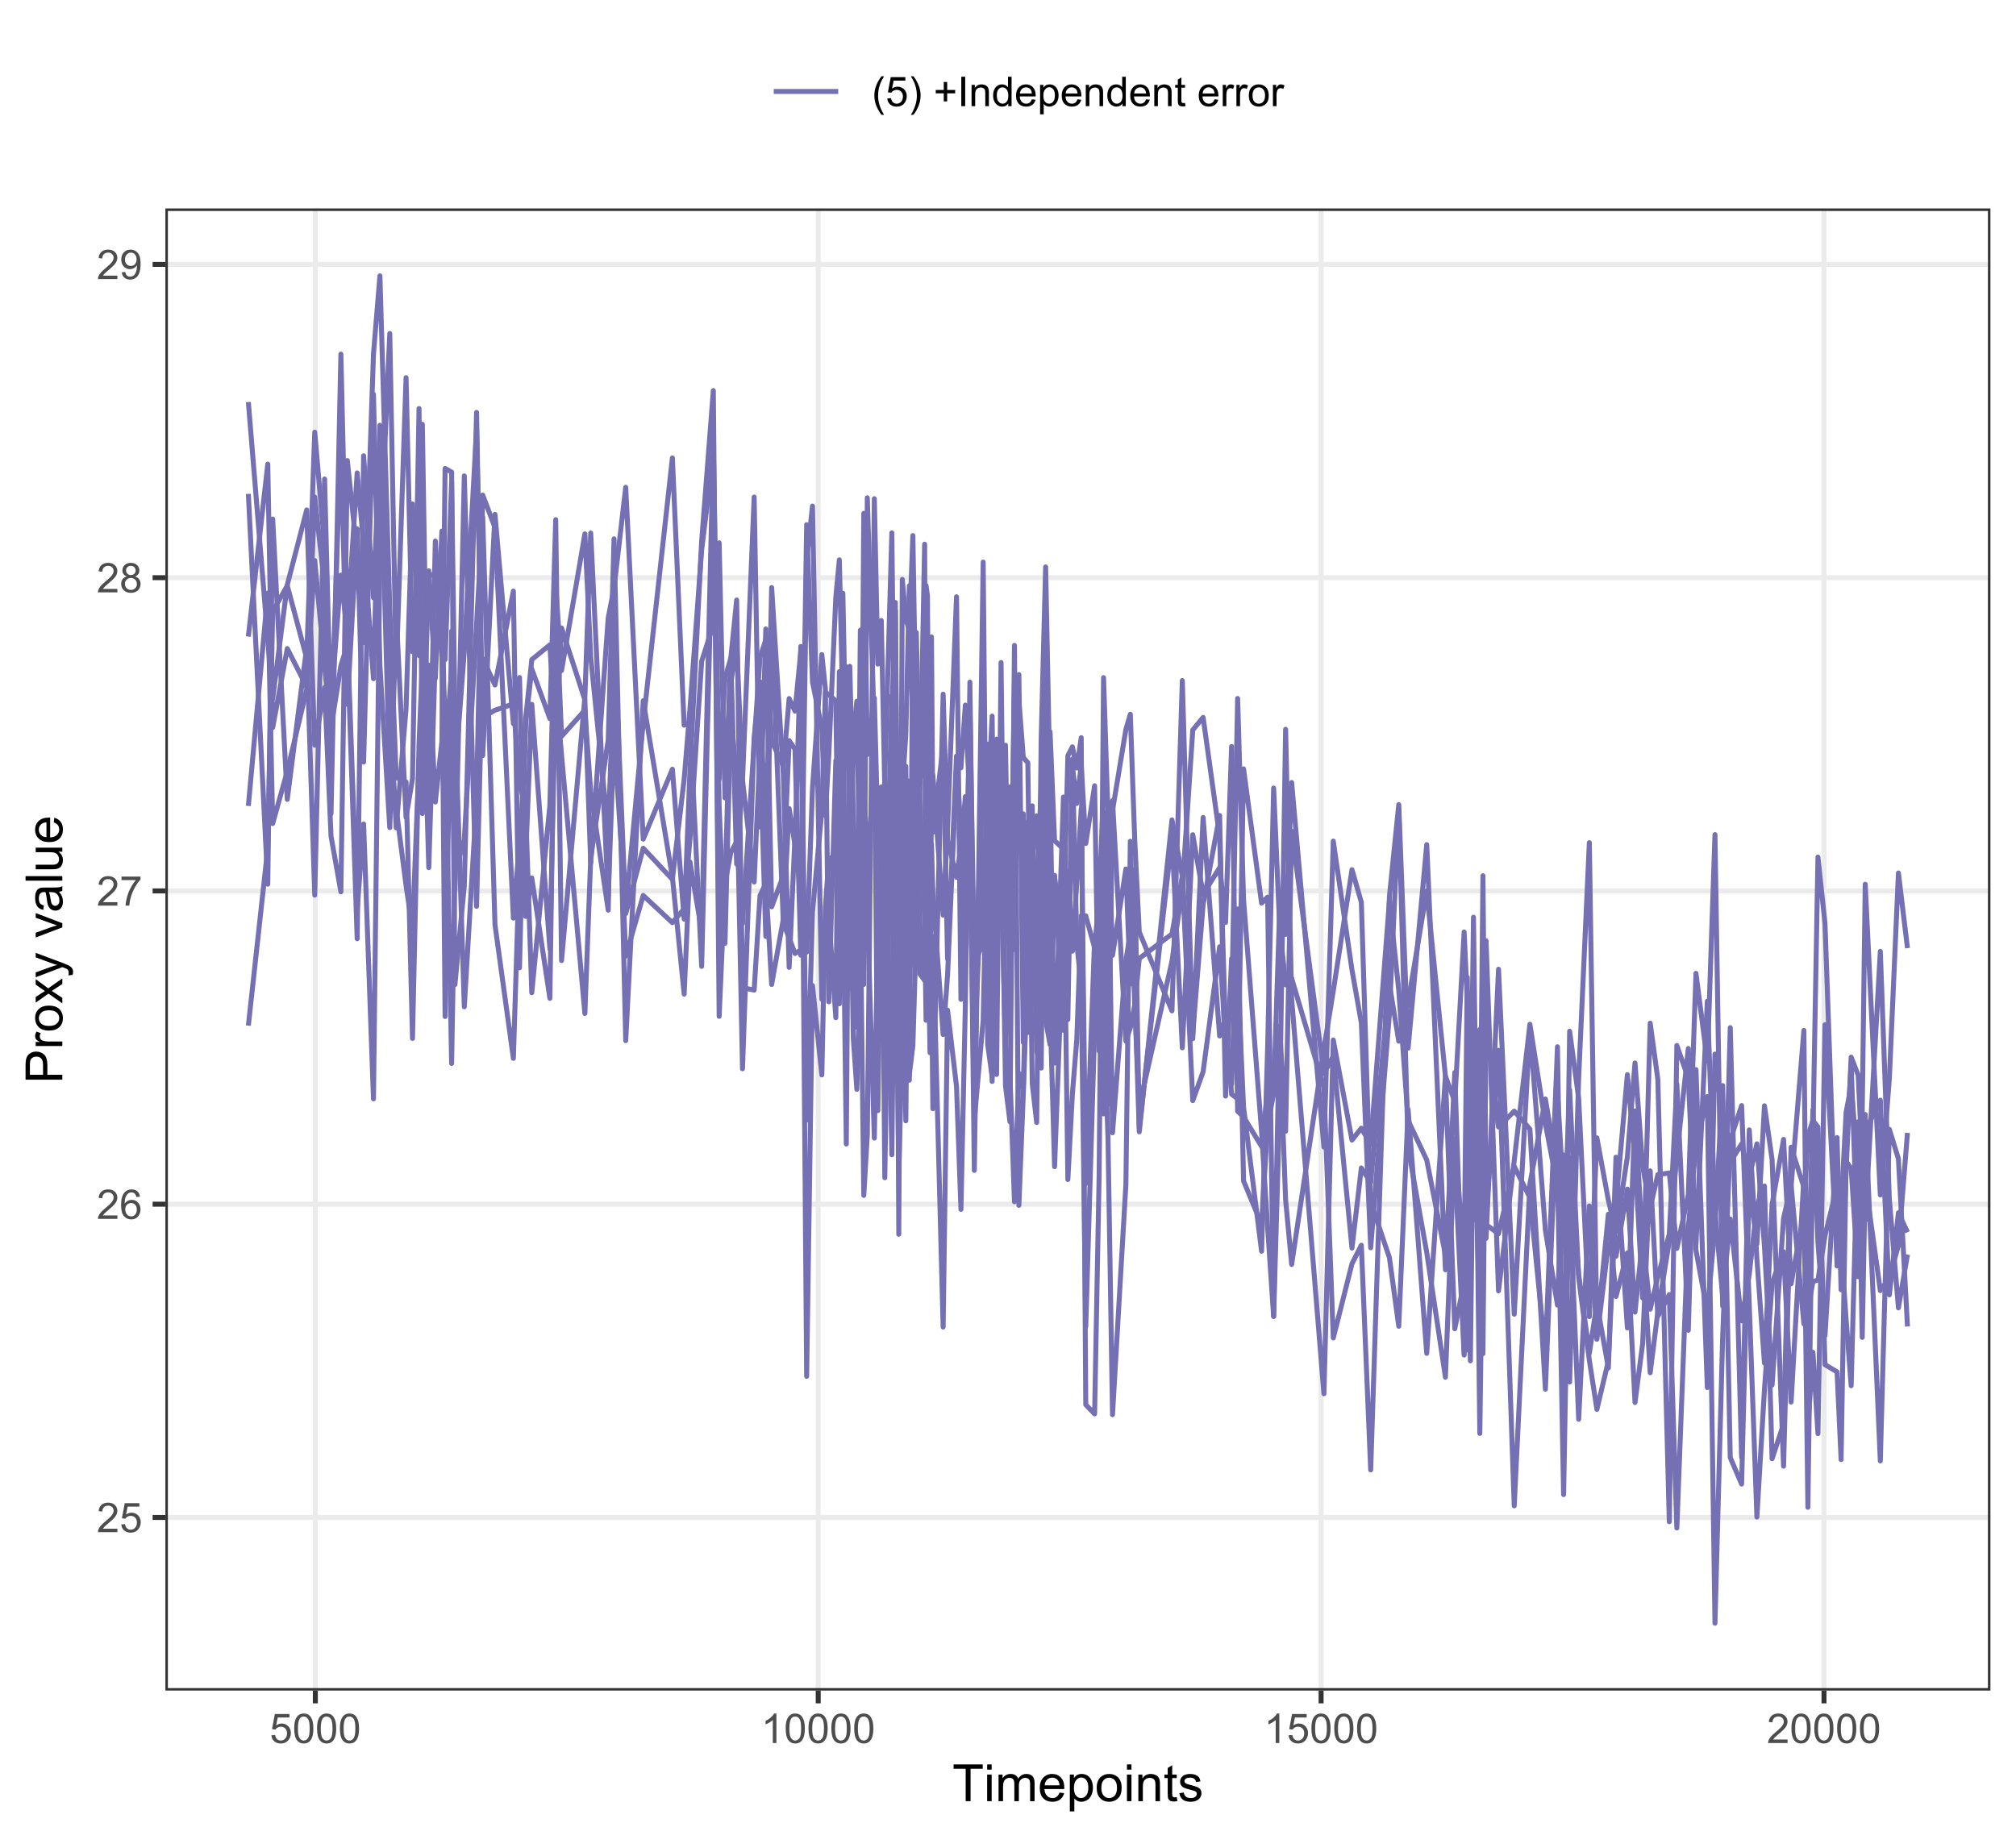 <?xml version="1.0" encoding="UTF-8"?>
<svg xmlns="http://www.w3.org/2000/svg" xmlns:xlink="http://www.w3.org/1999/xlink" width="432pt" height="396pt" viewBox="0 0 432 396" version="1.1">
<defs>
<g>
<symbol overflow="visible" id="glyph0-0">
<path style="stroke:none;" d="M 1.102 0 L 1.102 -5.5 L 5.5 -5.5 L 5.5 0 Z M 1.238 -0.137 L 5.363 -0.137 L 5.363 -5.363 L 1.238 -5.363 Z M 1.238 -0.137 "/>
</symbol>
<symbol overflow="visible" id="glyph0-1">
<path style="stroke:none;" d="M 4.43 -0.742 L 4.43 0 L 0.266 0 C 0.258 -0.188 0.289 -0.367 0.355 -0.539 C 0.461 -0.82 0.629 -1.098 0.863 -1.375 C 1.094 -1.648 1.434 -1.965 1.879 -2.328 C 2.562 -2.887 3.023 -3.332 3.266 -3.664 C 3.5 -3.988 3.621 -4.301 3.625 -4.594 C 3.621 -4.898 3.512 -5.156 3.297 -5.367 C 3.074 -5.578 2.789 -5.684 2.441 -5.684 C 2.066 -5.684 1.77 -5.57 1.547 -5.348 C 1.32 -5.125 1.207 -4.816 1.207 -4.422 L 0.414 -4.504 C 0.465 -5.094 0.668 -5.543 1.027 -5.855 C 1.379 -6.164 1.855 -6.32 2.457 -6.324 C 3.059 -6.32 3.539 -6.152 3.891 -5.82 C 4.242 -5.484 4.418 -5.07 4.422 -4.578 C 4.418 -4.32 4.367 -4.074 4.266 -3.832 C 4.164 -3.59 3.992 -3.332 3.754 -3.062 C 3.512 -2.793 3.113 -2.426 2.562 -1.957 C 2.094 -1.566 1.797 -1.301 1.664 -1.16 C 1.531 -1.02 1.422 -0.879 1.34 -0.742 Z M 4.43 -0.742 "/>
</symbol>
<symbol overflow="visible" id="glyph0-2">
<path style="stroke:none;" d="M 0.367 -1.648 L 1.176 -1.719 C 1.234 -1.32 1.375 -1.023 1.594 -0.824 C 1.812 -0.625 2.078 -0.527 2.391 -0.527 C 2.762 -0.527 3.074 -0.668 3.336 -0.949 C 3.59 -1.23 3.719 -1.602 3.723 -2.066 C 3.719 -2.504 3.594 -2.852 3.348 -3.109 C 3.098 -3.363 2.773 -3.492 2.375 -3.492 C 2.125 -3.492 1.902 -3.434 1.703 -3.32 C 1.5 -3.207 1.344 -3.062 1.23 -2.883 L 0.504 -2.977 L 1.113 -6.215 L 4.246 -6.215 L 4.246 -5.473 L 1.73 -5.473 L 1.391 -3.781 C 1.766 -4.039 2.164 -4.172 2.582 -4.176 C 3.129 -4.172 3.594 -3.98 3.973 -3.605 C 4.352 -3.223 4.539 -2.734 4.543 -2.137 C 4.539 -1.562 4.375 -1.07 4.043 -0.656 C 3.637 -0.148 3.086 0.105 2.391 0.109 C 1.816 0.105 1.348 -0.051 0.984 -0.371 C 0.621 -0.691 0.414 -1.117 0.367 -1.648 Z M 0.367 -1.648 "/>
</symbol>
<symbol overflow="visible" id="glyph0-3">
<path style="stroke:none;" d="M 4.379 -4.758 L 3.609 -4.695 C 3.539 -4.996 3.441 -5.219 3.316 -5.359 C 3.105 -5.574 2.848 -5.684 2.543 -5.688 C 2.297 -5.684 2.078 -5.617 1.895 -5.484 C 1.648 -5.305 1.457 -5.043 1.32 -4.703 C 1.176 -4.363 1.105 -3.879 1.102 -3.25 C 1.285 -3.531 1.512 -3.742 1.781 -3.879 C 2.051 -4.016 2.332 -4.082 2.629 -4.086 C 3.141 -4.082 3.578 -3.895 3.945 -3.516 C 4.305 -3.137 4.488 -2.645 4.492 -2.047 C 4.488 -1.648 4.402 -1.281 4.234 -0.941 C 4.062 -0.602 3.828 -0.34 3.531 -0.16 C 3.23 0.02 2.895 0.105 2.52 0.109 C 1.871 0.105 1.344 -0.129 0.941 -0.602 C 0.531 -1.074 0.328 -1.855 0.332 -2.949 C 0.328 -4.16 0.551 -5.047 1.004 -5.602 C 1.395 -6.082 1.926 -6.32 2.59 -6.324 C 3.086 -6.32 3.492 -6.184 3.809 -5.906 C 4.125 -5.629 4.312 -5.246 4.379 -4.758 Z M 1.219 -2.039 C 1.219 -1.773 1.273 -1.516 1.387 -1.273 C 1.5 -1.027 1.66 -0.844 1.863 -0.719 C 2.066 -0.59 2.277 -0.527 2.504 -0.527 C 2.828 -0.527 3.109 -0.656 3.348 -0.922 C 3.578 -1.184 3.695 -1.543 3.699 -2 C 3.695 -2.43 3.582 -2.773 3.352 -3.027 C 3.117 -3.273 2.824 -3.398 2.477 -3.402 C 2.121 -3.398 1.824 -3.273 1.582 -3.027 C 1.34 -2.773 1.219 -2.445 1.219 -2.039 Z M 1.219 -2.039 "/>
</symbol>
<symbol overflow="visible" id="glyph0-4">
<path style="stroke:none;" d="M 0.418 -5.473 L 0.418 -6.219 L 4.496 -6.219 L 4.496 -5.617 C 4.09 -5.188 3.691 -4.621 3.301 -3.914 C 2.902 -3.203 2.602 -2.473 2.391 -1.73 C 2.234 -1.199 2.133 -0.625 2.094 0 L 1.297 0 C 1.305 -0.492 1.402 -1.09 1.59 -1.793 C 1.773 -2.496 2.043 -3.172 2.391 -3.824 C 2.738 -4.477 3.109 -5.027 3.504 -5.473 Z M 0.418 -5.473 "/>
</symbol>
<symbol overflow="visible" id="glyph0-5">
<path style="stroke:none;" d="M 1.555 -3.418 C 1.23 -3.531 0.992 -3.699 0.84 -3.918 C 0.684 -4.133 0.609 -4.395 0.609 -4.699 C 0.609 -5.156 0.773 -5.539 1.102 -5.855 C 1.43 -6.164 1.867 -6.32 2.418 -6.324 C 2.969 -6.32 3.41 -6.16 3.746 -5.844 C 4.078 -5.523 4.246 -5.137 4.25 -4.68 C 4.246 -4.387 4.172 -4.133 4.02 -3.918 C 3.863 -3.699 3.629 -3.531 3.32 -3.418 C 3.707 -3.285 4 -3.082 4.203 -2.805 C 4.402 -2.52 4.504 -2.184 4.508 -1.801 C 4.504 -1.258 4.312 -0.805 3.934 -0.441 C 3.551 -0.074 3.051 0.105 2.434 0.109 C 1.809 0.105 1.309 -0.074 0.926 -0.441 C 0.543 -0.809 0.352 -1.27 0.355 -1.82 C 0.352 -2.23 0.457 -2.574 0.668 -2.852 C 0.875 -3.125 1.168 -3.312 1.555 -3.418 Z M 1.402 -4.727 C 1.398 -4.426 1.496 -4.184 1.688 -3.996 C 1.879 -3.805 2.129 -3.707 2.438 -3.711 C 2.734 -3.707 2.977 -3.801 3.168 -3.992 C 3.355 -4.176 3.449 -4.406 3.453 -4.684 C 3.449 -4.965 3.352 -5.203 3.16 -5.398 C 2.961 -5.586 2.719 -5.684 2.43 -5.688 C 2.129 -5.684 1.883 -5.59 1.691 -5.402 C 1.496 -5.215 1.398 -4.988 1.402 -4.727 Z M 1.152 -1.816 C 1.148 -1.598 1.199 -1.383 1.309 -1.176 C 1.41 -0.969 1.566 -0.809 1.773 -0.695 C 1.98 -0.582 2.203 -0.527 2.441 -0.527 C 2.809 -0.527 3.113 -0.645 3.355 -0.883 C 3.594 -1.121 3.715 -1.426 3.719 -1.793 C 3.715 -2.164 3.59 -2.469 3.344 -2.715 C 3.094 -2.957 2.785 -3.082 2.414 -3.082 C 2.051 -3.082 1.75 -2.961 1.512 -2.719 C 1.27 -2.477 1.148 -2.176 1.152 -1.816 Z M 1.152 -1.816 "/>
</symbol>
<symbol overflow="visible" id="glyph0-6">
<path style="stroke:none;" d="M 0.48 -1.457 L 1.227 -1.527 C 1.285 -1.172 1.406 -0.918 1.586 -0.762 C 1.762 -0.605 1.988 -0.527 2.27 -0.527 C 2.504 -0.527 2.715 -0.582 2.895 -0.691 C 3.074 -0.801 3.219 -0.945 3.336 -1.129 C 3.445 -1.309 3.543 -1.555 3.621 -1.863 C 3.699 -2.172 3.738 -2.484 3.738 -2.809 C 3.738 -2.84 3.734 -2.895 3.734 -2.965 C 3.578 -2.715 3.367 -2.512 3.102 -2.363 C 2.828 -2.207 2.539 -2.133 2.23 -2.137 C 1.707 -2.133 1.266 -2.32 0.906 -2.703 C 0.543 -3.078 0.363 -3.578 0.367 -4.199 C 0.363 -4.836 0.551 -5.348 0.93 -5.738 C 1.305 -6.125 1.777 -6.32 2.348 -6.324 C 2.754 -6.32 3.129 -6.211 3.469 -5.992 C 3.809 -5.77 4.066 -5.457 4.242 -5.051 C 4.418 -4.641 4.504 -4.047 4.508 -3.277 C 4.504 -2.469 4.418 -1.828 4.246 -1.355 C 4.07 -0.875 3.809 -0.512 3.465 -0.266 C 3.117 -0.016 2.715 0.105 2.25 0.109 C 1.758 0.105 1.355 -0.027 1.043 -0.301 C 0.73 -0.574 0.543 -0.961 0.48 -1.457 Z M 3.648 -4.238 C 3.645 -4.676 3.527 -5.027 3.293 -5.293 C 3.055 -5.551 2.77 -5.684 2.441 -5.684 C 2.094 -5.684 1.793 -5.543 1.543 -5.262 C 1.285 -4.98 1.16 -4.617 1.16 -4.172 C 1.16 -3.77 1.281 -3.441 1.523 -3.195 C 1.766 -2.941 2.062 -2.816 2.418 -2.82 C 2.773 -2.816 3.066 -2.941 3.301 -3.195 C 3.527 -3.441 3.645 -3.789 3.648 -4.238 Z M 3.648 -4.238 "/>
</symbol>
<symbol overflow="visible" id="glyph0-7">
<path style="stroke:none;" d="M 0.367 -3.105 C 0.363 -3.848 0.438 -4.445 0.594 -4.902 C 0.742 -5.355 0.973 -5.707 1.277 -5.953 C 1.578 -6.199 1.957 -6.32 2.418 -6.324 C 2.754 -6.32 3.051 -6.254 3.309 -6.121 C 3.562 -5.984 3.773 -5.789 3.938 -5.531 C 4.102 -5.273 4.23 -4.961 4.328 -4.594 C 4.422 -4.227 4.469 -3.73 4.473 -3.105 C 4.469 -2.367 4.395 -1.77 4.242 -1.316 C 4.09 -0.859 3.863 -0.508 3.562 -0.262 C 3.258 -0.016 2.875 0.105 2.418 0.109 C 1.809 0.105 1.332 -0.109 0.988 -0.547 C 0.57 -1.066 0.363 -1.922 0.367 -3.105 Z M 1.16 -3.105 C 1.16 -2.07 1.281 -1.379 1.523 -1.039 C 1.766 -0.695 2.062 -0.527 2.418 -0.527 C 2.773 -0.527 3.074 -0.699 3.316 -1.043 C 3.559 -1.387 3.68 -2.074 3.68 -3.105 C 3.68 -4.145 3.559 -4.832 3.316 -5.172 C 3.074 -5.512 2.77 -5.684 2.41 -5.684 C 2.051 -5.684 1.77 -5.531 1.559 -5.234 C 1.293 -4.844 1.16 -4.137 1.16 -3.105 Z M 1.16 -3.105 "/>
</symbol>
<symbol overflow="visible" id="glyph0-8">
<path style="stroke:none;" d="M 3.277 0 L 2.504 0 L 2.504 -4.93 C 2.316 -4.75 2.074 -4.574 1.773 -4.395 C 1.469 -4.215 1.195 -4.082 0.957 -3.996 L 0.957 -4.742 C 1.387 -4.941 1.766 -5.188 2.09 -5.48 C 2.414 -5.77 2.645 -6.051 2.781 -6.324 L 3.277 -6.324 Z M 3.277 0 "/>
</symbol>
<symbol overflow="visible" id="glyph0-9">
<path style="stroke:none;" d="M 2.059 1.852 C 1.629 1.312 1.27 0.684 0.973 -0.039 C 0.676 -0.758 0.527 -1.504 0.531 -2.281 C 0.527 -2.961 0.637 -3.617 0.863 -4.242 C 1.117 -4.965 1.516 -5.684 2.059 -6.406 L 2.613 -6.406 C 2.266 -5.805 2.035 -5.379 1.926 -5.129 C 1.75 -4.73 1.613 -4.32 1.512 -3.895 C 1.387 -3.355 1.324 -2.816 1.328 -2.277 C 1.324 -0.898 1.754 0.477 2.613 1.852 Z M 2.059 1.852 "/>
</symbol>
<symbol overflow="visible" id="glyph0-10">
<path style="stroke:none;" d="M 1.086 1.852 L 0.531 1.852 C 1.387 0.477 1.816 -0.898 1.816 -2.277 C 1.816 -2.812 1.754 -3.348 1.633 -3.879 C 1.535 -4.309 1.398 -4.719 1.227 -5.117 C 1.109 -5.371 0.879 -5.801 0.531 -6.406 L 1.086 -6.406 C 1.621 -5.684 2.02 -4.965 2.281 -4.242 C 2.5 -3.617 2.613 -2.961 2.613 -2.281 C 2.613 -1.504 2.465 -0.758 2.168 -0.039 C 1.871 0.684 1.508 1.312 1.086 1.852 Z M 1.086 1.852 "/>
</symbol>
<symbol overflow="visible" id="glyph0-11">
<path style="stroke:none;" d=""/>
</symbol>
<symbol overflow="visible" id="glyph0-12">
<path style="stroke:none;" d="M 2.203 -1.02 L 2.203 -2.746 L 0.488 -2.746 L 0.488 -3.469 L 2.203 -3.469 L 2.203 -5.184 L 2.934 -5.184 L 2.934 -3.469 L 4.648 -3.469 L 4.648 -2.746 L 2.934 -2.746 L 2.934 -1.02 Z M 2.203 -1.02 "/>
</symbol>
<symbol overflow="visible" id="glyph0-13">
<path style="stroke:none;" d="M 0.82 0 L 0.82 -6.301 L 1.656 -6.301 L 1.656 0 Z M 0.82 0 "/>
</symbol>
<symbol overflow="visible" id="glyph0-14">
<path style="stroke:none;" d="M 0.578 0 L 0.578 -4.562 L 1.277 -4.562 L 1.277 -3.914 C 1.609 -4.414 2.09 -4.664 2.727 -4.668 C 3 -4.664 3.254 -4.613 3.484 -4.52 C 3.715 -4.418 3.887 -4.289 4.004 -4.129 C 4.113 -3.969 4.195 -3.777 4.246 -3.559 C 4.273 -3.41 4.289 -3.16 4.289 -2.805 L 4.289 0 L 3.516 0 L 3.516 -2.777 C 3.516 -3.09 3.484 -3.324 3.426 -3.484 C 3.363 -3.637 3.258 -3.762 3.105 -3.855 C 2.949 -3.949 2.77 -3.996 2.566 -3.996 C 2.234 -3.996 1.949 -3.891 1.711 -3.68 C 1.469 -3.469 1.348 -3.07 1.352 -2.492 L 1.352 0 Z M 0.578 0 "/>
</symbol>
<symbol overflow="visible" id="glyph0-15">
<path style="stroke:none;" d="M 3.539 0 L 3.539 -0.574 C 3.25 -0.125 2.824 0.098 2.266 0.102 C 1.898 0.098 1.562 0 1.262 -0.199 C 0.953 -0.398 0.719 -0.676 0.551 -1.039 C 0.383 -1.395 0.297 -1.809 0.301 -2.277 C 0.297 -2.73 0.375 -3.145 0.527 -3.516 C 0.68 -3.887 0.906 -4.172 1.211 -4.371 C 1.512 -4.566 1.852 -4.664 2.23 -4.668 C 2.5 -4.664 2.746 -4.605 2.965 -4.492 C 3.18 -4.375 3.352 -4.223 3.488 -4.039 L 3.488 -6.301 L 4.258 -6.301 L 4.258 0 Z M 1.094 -2.277 C 1.09 -1.691 1.215 -1.254 1.465 -0.965 C 1.711 -0.672 2 -0.527 2.336 -0.531 C 2.672 -0.527 2.961 -0.664 3.199 -0.945 C 3.434 -1.219 3.551 -1.641 3.555 -2.211 C 3.551 -2.832 3.43 -3.293 3.191 -3.586 C 2.949 -3.879 2.652 -4.023 2.305 -4.027 C 1.957 -4.023 1.672 -3.883 1.441 -3.605 C 1.207 -3.32 1.09 -2.879 1.094 -2.277 Z M 1.094 -2.277 "/>
</symbol>
<symbol overflow="visible" id="glyph0-16">
<path style="stroke:none;" d="M 3.703 -1.469 L 4.504 -1.371 C 4.375 -0.902 4.141 -0.539 3.801 -0.285 C 3.461 -0.027 3.027 0.098 2.496 0.102 C 1.828 0.098 1.297 -0.102 0.906 -0.512 C 0.512 -0.918 0.316 -1.496 0.32 -2.242 C 0.316 -3.008 0.516 -3.605 0.914 -4.031 C 1.309 -4.453 1.82 -4.664 2.453 -4.668 C 3.059 -4.664 3.555 -4.457 3.945 -4.043 C 4.328 -3.629 4.523 -3.043 4.527 -2.289 C 4.523 -2.242 4.523 -2.176 4.523 -2.086 L 1.121 -2.086 C 1.145 -1.582 1.289 -1.195 1.547 -0.93 C 1.801 -0.66 2.117 -0.527 2.5 -0.531 C 2.781 -0.527 3.023 -0.602 3.227 -0.754 C 3.426 -0.902 3.586 -1.141 3.703 -1.469 Z M 1.164 -2.719 L 3.711 -2.719 C 3.672 -3.102 3.578 -3.387 3.422 -3.582 C 3.172 -3.879 2.852 -4.031 2.461 -4.031 C 2.105 -4.031 1.805 -3.91 1.566 -3.672 C 1.32 -3.434 1.188 -3.117 1.164 -2.719 Z M 1.164 -2.719 "/>
</symbol>
<symbol overflow="visible" id="glyph0-17">
<path style="stroke:none;" d="M 0.578 1.75 L 0.578 -4.562 L 1.285 -4.562 L 1.285 -3.969 C 1.449 -4.199 1.637 -4.375 1.848 -4.492 C 2.051 -4.605 2.305 -4.664 2.609 -4.668 C 2.992 -4.664 3.336 -4.562 3.637 -4.367 C 3.934 -4.164 4.16 -3.883 4.312 -3.516 C 4.465 -3.148 4.539 -2.746 4.543 -2.316 C 4.539 -1.848 4.457 -1.43 4.289 -1.055 C 4.121 -0.68 3.875 -0.391 3.559 -0.195 C 3.238 0.004 2.902 0.098 2.551 0.102 C 2.289 0.098 2.059 0.047 1.855 -0.059 C 1.648 -0.168 1.48 -0.305 1.352 -0.473 L 1.352 1.75 Z M 1.281 -2.258 C 1.277 -1.664 1.395 -1.23 1.637 -0.953 C 1.871 -0.668 2.16 -0.527 2.5 -0.531 C 2.84 -0.527 3.133 -0.672 3.383 -0.969 C 3.625 -1.258 3.75 -1.711 3.75 -2.32 C 3.75 -2.898 3.629 -3.332 3.391 -3.625 C 3.152 -3.914 2.867 -4.059 2.535 -4.062 C 2.203 -4.059 1.91 -3.906 1.66 -3.598 C 1.402 -3.289 1.277 -2.84 1.281 -2.258 Z M 1.281 -2.258 "/>
</symbol>
<symbol overflow="visible" id="glyph0-18">
<path style="stroke:none;" d="M 2.27 -0.691 L 2.379 -0.008 C 2.16 0.039 1.965 0.059 1.797 0.059 C 1.512 0.059 1.293 0.016 1.141 -0.074 C 0.984 -0.16 0.875 -0.277 0.816 -0.422 C 0.75 -0.566 0.719 -0.871 0.723 -1.336 L 0.723 -3.961 L 0.156 -3.961 L 0.156 -4.562 L 0.723 -4.562 L 0.723 -5.695 L 1.492 -6.156 L 1.492 -4.562 L 2.27 -4.562 L 2.27 -3.961 L 1.492 -3.961 L 1.492 -1.293 C 1.488 -1.07 1.5 -0.93 1.531 -0.867 C 1.555 -0.805 1.602 -0.754 1.664 -0.715 C 1.727 -0.676 1.812 -0.656 1.93 -0.66 C 2.012 -0.656 2.125 -0.668 2.27 -0.691 Z M 2.27 -0.691 "/>
</symbol>
<symbol overflow="visible" id="glyph0-19">
<path style="stroke:none;" d="M 0.57 0 L 0.57 -4.562 L 1.266 -4.562 L 1.266 -3.871 C 1.445 -4.191 1.609 -4.406 1.758 -4.512 C 1.906 -4.613 2.07 -4.664 2.258 -4.668 C 2.516 -4.664 2.781 -4.582 3.051 -4.418 L 2.785 -3.699 C 2.59 -3.809 2.402 -3.867 2.219 -3.867 C 2.047 -3.867 1.895 -3.816 1.762 -3.715 C 1.625 -3.613 1.527 -3.473 1.473 -3.293 C 1.383 -3.016 1.34 -2.715 1.344 -2.391 L 1.344 0 Z M 0.57 0 "/>
</symbol>
<symbol overflow="visible" id="glyph0-20">
<path style="stroke:none;" d="M 0.293 -2.281 C 0.293 -3.125 0.527 -3.754 0.996 -4.16 C 1.387 -4.496 1.863 -4.664 2.434 -4.668 C 3.059 -4.664 3.57 -4.457 3.969 -4.051 C 4.363 -3.637 4.562 -3.07 4.566 -2.348 C 4.562 -1.758 4.477 -1.297 4.301 -0.961 C 4.125 -0.625 3.867 -0.363 3.535 -0.176 C 3.195 0.008 2.828 0.098 2.434 0.102 C 1.789 0.098 1.273 -0.102 0.883 -0.512 C 0.488 -0.918 0.293 -1.508 0.293 -2.281 Z M 1.086 -2.281 C 1.082 -1.695 1.211 -1.258 1.469 -0.969 C 1.723 -0.672 2.043 -0.527 2.434 -0.531 C 2.812 -0.527 3.133 -0.672 3.391 -0.969 C 3.645 -1.258 3.773 -1.707 3.773 -2.309 C 3.773 -2.871 3.645 -3.297 3.387 -3.59 C 3.129 -3.879 2.809 -4.023 2.434 -4.027 C 2.043 -4.023 1.723 -3.879 1.469 -3.594 C 1.211 -3.301 1.082 -2.863 1.086 -2.281 Z M 1.086 -2.281 "/>
</symbol>
<symbol overflow="visible" id="glyph1-0">
<path style="stroke:none;" d="M 1.375 0 L 1.375 -6.875 L 6.875 -6.875 L 6.875 0 Z M 1.547 -0.172 L 6.703 -0.172 L 6.703 -6.703 L 1.547 -6.703 Z M 1.547 -0.172 "/>
</symbol>
<symbol overflow="visible" id="glyph1-1">
<path style="stroke:none;" d="M 2.852 0 L 2.852 -6.945 L 0.258 -6.945 L 0.258 -7.875 L 6.5 -7.875 L 6.5 -6.945 L 3.895 -6.945 L 3.895 0 Z M 2.852 0 "/>
</symbol>
<symbol overflow="visible" id="glyph1-2">
<path style="stroke:none;" d="M 0.73 -6.762 L 0.73 -7.875 L 1.695 -7.875 L 1.695 -6.762 Z M 0.73 0 L 0.73 -5.703 L 1.695 -5.703 L 1.695 0 Z M 0.73 0 "/>
</symbol>
<symbol overflow="visible" id="glyph1-3">
<path style="stroke:none;" d="M 0.727 0 L 0.727 -5.703 L 1.59 -5.703 L 1.59 -4.902 C 1.766 -5.18 2.004 -5.406 2.305 -5.578 C 2.598 -5.746 2.938 -5.828 3.32 -5.832 C 3.738 -5.828 4.086 -5.742 4.359 -5.566 C 4.629 -5.391 4.816 -5.145 4.93 -4.836 C 5.379 -5.496 5.969 -5.828 6.691 -5.832 C 7.254 -5.828 7.688 -5.672 7.996 -5.363 C 8.297 -5.047 8.449 -4.566 8.453 -3.914 L 8.453 0 L 7.492 0 L 7.492 -3.594 C 7.488 -3.977 7.457 -4.254 7.398 -4.426 C 7.332 -4.594 7.219 -4.734 7.059 -4.84 C 6.891 -4.941 6.695 -4.992 6.477 -4.996 C 6.07 -4.992 5.738 -4.859 5.477 -4.594 C 5.211 -4.328 5.078 -3.898 5.082 -3.312 L 5.082 0 L 4.113 0 L 4.113 -3.707 C 4.113 -4.133 4.031 -4.453 3.875 -4.672 C 3.715 -4.883 3.461 -4.992 3.105 -4.996 C 2.832 -4.992 2.578 -4.922 2.348 -4.781 C 2.117 -4.637 1.949 -4.426 1.848 -4.152 C 1.738 -3.875 1.688 -3.477 1.691 -2.961 L 1.691 0 Z M 0.727 0 "/>
</symbol>
<symbol overflow="visible" id="glyph1-4">
<path style="stroke:none;" d="M 4.629 -1.836 L 5.629 -1.715 C 5.469 -1.125 5.176 -0.672 4.75 -0.352 C 4.324 -0.031 3.781 0.129 3.121 0.129 C 2.281 0.129 1.617 -0.125 1.133 -0.641 C 0.641 -1.152 0.398 -1.875 0.402 -2.805 C 0.398 -3.762 0.645 -4.504 1.145 -5.035 C 1.637 -5.562 2.277 -5.828 3.066 -5.832 C 3.824 -5.828 4.449 -5.57 4.934 -5.051 C 5.418 -4.531 5.66 -3.801 5.66 -2.863 C 5.66 -2.805 5.656 -2.719 5.656 -2.605 L 1.402 -2.605 C 1.434 -1.977 1.613 -1.496 1.934 -1.164 C 2.25 -0.828 2.645 -0.66 3.125 -0.664 C 3.477 -0.66 3.781 -0.754 4.031 -0.945 C 4.281 -1.129 4.48 -1.426 4.629 -1.836 Z M 1.457 -3.398 L 4.641 -3.398 C 4.598 -3.879 4.473 -4.238 4.273 -4.48 C 3.961 -4.852 3.562 -5.039 3.078 -5.039 C 2.629 -5.039 2.258 -4.891 1.957 -4.594 C 1.652 -4.297 1.484 -3.898 1.457 -3.398 Z M 1.457 -3.398 "/>
</symbol>
<symbol overflow="visible" id="glyph1-5">
<path style="stroke:none;" d="M 0.727 2.188 L 0.727 -5.703 L 1.605 -5.703 L 1.605 -4.961 C 1.812 -5.25 2.047 -5.469 2.309 -5.613 C 2.57 -5.758 2.887 -5.828 3.262 -5.832 C 3.746 -5.828 4.176 -5.703 4.551 -5.457 C 4.922 -5.203 5.203 -4.852 5.391 -4.395 C 5.578 -3.938 5.672 -3.438 5.676 -2.895 C 5.672 -2.309 5.566 -1.781 5.359 -1.316 C 5.148 -0.848 4.844 -0.488 4.449 -0.242 C 4.047 0.008 3.629 0.129 3.191 0.129 C 2.867 0.129 2.578 0.062 2.32 -0.074 C 2.062 -0.211 1.852 -0.383 1.691 -0.59 L 1.691 2.188 Z M 1.602 -2.82 C 1.598 -2.082 1.746 -1.539 2.047 -1.191 C 2.34 -0.836 2.699 -0.66 3.125 -0.664 C 3.551 -0.66 3.918 -0.844 4.227 -1.211 C 4.531 -1.574 4.688 -2.137 4.688 -2.898 C 4.688 -3.625 4.535 -4.168 4.238 -4.531 C 3.938 -4.891 3.582 -5.074 3.168 -5.074 C 2.754 -5.074 2.391 -4.879 2.074 -4.496 C 1.758 -4.109 1.598 -3.551 1.602 -2.82 Z M 1.602 -2.82 "/>
</symbol>
<symbol overflow="visible" id="glyph1-6">
<path style="stroke:none;" d="M 0.367 -2.852 C 0.363 -3.906 0.656 -4.688 1.246 -5.199 C 1.734 -5.617 2.332 -5.828 3.039 -5.832 C 3.82 -5.828 4.461 -5.574 4.961 -5.062 C 5.457 -4.547 5.707 -3.836 5.711 -2.934 C 5.707 -2.195 5.598 -1.617 5.379 -1.199 C 5.156 -0.777 4.832 -0.449 4.414 -0.219 C 3.992 0.016 3.535 0.129 3.039 0.129 C 2.238 0.129 1.594 -0.125 1.105 -0.637 C 0.609 -1.148 0.363 -1.887 0.367 -2.852 Z M 1.359 -2.852 C 1.359 -2.121 1.516 -1.574 1.836 -1.211 C 2.152 -0.844 2.555 -0.66 3.039 -0.664 C 3.516 -0.66 3.914 -0.844 4.234 -1.211 C 4.551 -1.574 4.711 -2.133 4.715 -2.883 C 4.711 -3.586 4.551 -4.117 4.234 -4.484 C 3.91 -4.844 3.512 -5.027 3.039 -5.031 C 2.555 -5.027 2.152 -4.848 1.836 -4.488 C 1.516 -4.129 1.359 -3.582 1.359 -2.852 Z M 1.359 -2.852 "/>
</symbol>
<symbol overflow="visible" id="glyph1-7">
<path style="stroke:none;" d="M 0.727 0 L 0.727 -5.703 L 1.594 -5.703 L 1.594 -4.895 C 2.012 -5.516 2.617 -5.828 3.41 -5.832 C 3.754 -5.828 4.066 -5.766 4.355 -5.645 C 4.641 -5.52 4.859 -5.359 5.004 -5.16 C 5.145 -4.957 5.242 -4.719 5.305 -4.445 C 5.336 -4.266 5.355 -3.953 5.359 -3.508 L 5.359 0 L 4.395 0 L 4.395 -3.469 C 4.395 -3.863 4.355 -4.156 4.281 -4.352 C 4.203 -4.543 4.07 -4.699 3.879 -4.82 C 3.688 -4.934 3.461 -4.992 3.207 -4.996 C 2.793 -4.992 2.438 -4.859 2.141 -4.602 C 1.836 -4.336 1.688 -3.844 1.691 -3.117 L 1.691 0 Z M 0.727 0 "/>
</symbol>
<symbol overflow="visible" id="glyph1-8">
<path style="stroke:none;" d="M 2.836 -0.863 L 2.977 -0.012 C 2.703 0.043 2.457 0.07 2.246 0.074 C 1.891 0.07 1.621 0.02 1.43 -0.09 C 1.234 -0.199 1.098 -0.348 1.02 -0.527 C 0.941 -0.707 0.902 -1.086 0.902 -1.672 L 0.902 -4.953 L 0.195 -4.953 L 0.195 -5.703 L 0.902 -5.703 L 0.902 -7.117 L 1.863 -7.695 L 1.863 -5.703 L 2.836 -5.703 L 2.836 -4.953 L 1.863 -4.953 L 1.863 -1.617 C 1.863 -1.34 1.879 -1.16 1.914 -1.086 C 1.945 -1.004 2 -0.941 2.078 -0.898 C 2.152 -0.848 2.262 -0.824 2.41 -0.828 C 2.516 -0.824 2.66 -0.836 2.836 -0.863 Z M 2.836 -0.863 "/>
</symbol>
<symbol overflow="visible" id="glyph1-9">
<path style="stroke:none;" d="M 0.34 -1.703 L 1.293 -1.852 C 1.344 -1.469 1.492 -1.172 1.742 -0.969 C 1.984 -0.762 2.328 -0.66 2.773 -0.664 C 3.211 -0.66 3.539 -0.75 3.758 -0.934 C 3.969 -1.113 4.078 -1.328 4.082 -1.574 C 4.078 -1.789 3.984 -1.961 3.797 -2.09 C 3.664 -2.172 3.332 -2.281 2.809 -2.418 C 2.098 -2.594 1.605 -2.75 1.332 -2.883 C 1.055 -3.012 0.848 -3.191 0.711 -3.422 C 0.566 -3.652 0.496 -3.906 0.5 -4.188 C 0.496 -4.441 0.555 -4.676 0.672 -4.895 C 0.785 -5.105 0.945 -5.289 1.148 -5.438 C 1.297 -5.547 1.5 -5.637 1.762 -5.715 C 2.02 -5.789 2.301 -5.828 2.602 -5.832 C 3.047 -5.828 3.438 -5.766 3.777 -5.637 C 4.113 -5.508 4.363 -5.332 4.527 -5.113 C 4.688 -4.891 4.797 -4.598 4.859 -4.234 L 3.914 -4.102 C 3.871 -4.395 3.746 -4.621 3.543 -4.789 C 3.336 -4.953 3.043 -5.039 2.668 -5.039 C 2.223 -5.039 1.906 -4.965 1.719 -4.816 C 1.523 -4.668 1.43 -4.496 1.434 -4.301 C 1.43 -4.176 1.469 -4.062 1.551 -3.965 C 1.629 -3.859 1.754 -3.773 1.922 -3.707 C 2.016 -3.668 2.301 -3.586 2.777 -3.461 C 3.461 -3.273 3.938 -3.121 4.207 -3.008 C 4.477 -2.891 4.688 -2.723 4.844 -2.504 C 4.996 -2.277 5.074 -2.004 5.074 -1.676 C 5.074 -1.352 4.98 -1.047 4.793 -0.766 C 4.605 -0.48 4.332 -0.262 3.98 -0.105 C 3.621 0.051 3.223 0.129 2.777 0.129 C 2.035 0.129 1.469 -0.023 1.082 -0.332 C 0.691 -0.641 0.445 -1.098 0.34 -1.703 Z M 0.34 -1.703 "/>
</symbol>
<symbol overflow="visible" id="glyph2-0">
<path style="stroke:none;" d="M 0 -1.375 L -6.875 -1.375 L -6.875 -6.875 L 0 -6.875 Z M -0.172 -1.547 L -0.172 -6.703 L -6.703 -6.703 L -6.703 -1.547 Z M -0.172 -1.547 "/>
</symbol>
<symbol overflow="visible" id="glyph2-1">
<path style="stroke:none;" d="M 0 -0.848 L -7.875 -0.848 L -7.875 -3.82 C -7.875 -4.34 -7.848 -4.738 -7.797 -5.016 C -7.73 -5.402 -7.609 -5.727 -7.43 -5.988 C -7.25 -6.25 -6.996 -6.461 -6.672 -6.621 C -6.344 -6.777 -5.984 -6.855 -5.598 -6.859 C -4.926 -6.855 -4.359 -6.641 -3.895 -6.219 C -3.43 -5.789 -3.199 -5.02 -3.199 -3.91 L -3.203 -1.891 L 0 -1.891 Z M -4.129 -1.891 L -4.129 -3.926 C -4.125 -4.598 -4.25 -5.074 -4.504 -5.359 C -4.754 -5.641 -5.105 -5.781 -5.562 -5.785 C -5.891 -5.781 -6.176 -5.699 -6.41 -5.535 C -6.645 -5.367 -6.797 -5.148 -6.875 -4.875 C -6.918 -4.699 -6.941 -4.375 -6.945 -3.906 L -6.945 -1.891 Z M -4.129 -1.891 "/>
</symbol>
<symbol overflow="visible" id="glyph2-2">
<path style="stroke:none;" d="M 0 -0.715 L -5.703 -0.715 L -5.703 -1.586 L -4.84 -1.586 C -5.242 -1.805 -5.508 -2.008 -5.637 -2.199 C -5.766 -2.383 -5.828 -2.59 -5.832 -2.82 C -5.828 -3.141 -5.727 -3.473 -5.523 -3.812 L -4.625 -3.48 C -4.762 -3.242 -4.832 -3.004 -4.836 -2.773 C -4.832 -2.555 -4.77 -2.363 -4.645 -2.199 C -4.516 -2.027 -4.34 -1.91 -4.113 -1.844 C -3.77 -1.73 -3.391 -1.676 -2.984 -1.68 L 0 -1.68 Z M 0 -0.715 "/>
</symbol>
<symbol overflow="visible" id="glyph2-3">
<path style="stroke:none;" d="M -2.852 -0.367 C -3.906 -0.363 -4.688 -0.656 -5.199 -1.246 C -5.617 -1.734 -5.828 -2.332 -5.832 -3.039 C -5.828 -3.82 -5.574 -4.461 -5.062 -4.961 C -4.547 -5.457 -3.836 -5.707 -2.934 -5.711 C -2.195 -5.707 -1.617 -5.598 -1.199 -5.379 C -0.777 -5.156 -0.449 -4.832 -0.219 -4.414 C 0.016 -3.992 0.129 -3.535 0.129 -3.039 C 0.129 -2.238 -0.125 -1.594 -0.637 -1.105 C -1.148 -0.609 -1.887 -0.363 -2.852 -0.367 Z M -2.852 -1.359 C -2.121 -1.359 -1.574 -1.516 -1.211 -1.836 C -0.844 -2.152 -0.66 -2.555 -0.664 -3.039 C -0.66 -3.516 -0.844 -3.914 -1.211 -4.234 C -1.574 -4.551 -2.133 -4.711 -2.883 -4.715 C -3.586 -4.711 -4.117 -4.551 -4.484 -4.234 C -4.844 -3.91 -5.027 -3.512 -5.031 -3.039 C -5.027 -2.555 -4.848 -2.152 -4.488 -1.836 C -4.129 -1.516 -3.582 -1.359 -2.852 -1.359 Z M -2.852 -1.359 "/>
</symbol>
<symbol overflow="visible" id="glyph2-4">
<path style="stroke:none;" d="M 0 -0.082 L -2.965 -2.164 L -5.703 -0.238 L -5.703 -1.445 L -4.367 -2.32 C -4.109 -2.484 -3.898 -2.617 -3.727 -2.719 C -3.961 -2.875 -4.168 -3.02 -4.355 -3.152 L -5.703 -4.113 L -5.703 -5.27 L -3.02 -3.297 L 0 -5.418 L 0 -4.234 L -1.773 -3.062 L -2.25 -2.75 L 0 -1.25 Z M 0 -0.082 "/>
</symbol>
<symbol overflow="visible" id="glyph2-5">
<path style="stroke:none;" d="M 2.195 -0.684 L 1.289 -0.574 C 1.344 -0.785 1.371 -0.969 1.375 -1.129 C 1.371 -1.34 1.336 -1.512 1.266 -1.641 C 1.195 -1.77 1.094 -1.875 0.969 -1.961 C 0.867 -2.02 0.629 -2.117 0.246 -2.258 C 0.191 -2.27 0.113 -2.301 0.012 -2.344 L -5.703 -0.176 L -5.703 -1.219 L -2.402 -2.406 C -1.98 -2.559 -1.539 -2.695 -1.078 -2.82 C -1.523 -2.926 -1.957 -3.059 -2.379 -3.219 L -5.703 -4.438 L -5.703 -5.402 L 0.098 -3.234 C 0.719 -3 1.148 -2.816 1.391 -2.691 C 1.707 -2.516 1.941 -2.32 2.094 -2.098 C 2.238 -1.875 2.312 -1.609 2.316 -1.305 C 2.312 -1.117 2.273 -0.91 2.195 -0.684 Z M 2.195 -0.684 "/>
</symbol>
<symbol overflow="visible" id="glyph2-6">
<path style="stroke:none;" d=""/>
</symbol>
<symbol overflow="visible" id="glyph2-7">
<path style="stroke:none;" d="M 0 -2.309 L -5.703 -0.141 L -5.703 -1.16 L -2.289 -2.383 C -1.918 -2.512 -1.535 -2.633 -1.137 -2.75 C -1.438 -2.832 -1.797 -2.953 -2.223 -3.109 L -5.703 -4.379 L -5.703 -5.371 L 0 -3.211 Z M 0 -2.309 "/>
</symbol>
<symbol overflow="visible" id="glyph2-8">
<path style="stroke:none;" d="M -0.703 -4.445 C -0.398 -4.086 -0.184 -3.742 -0.059 -3.414 C 0.066 -3.082 0.129 -2.727 0.129 -2.348 C 0.129 -1.719 -0.023 -1.238 -0.328 -0.902 C -0.633 -0.566 -1.023 -0.398 -1.504 -0.398 C -1.781 -0.398 -2.035 -0.461 -2.27 -0.586 C -2.496 -0.711 -2.684 -0.875 -2.824 -1.086 C -2.965 -1.289 -3.07 -1.523 -3.141 -1.785 C -3.191 -1.969 -3.238 -2.254 -3.289 -2.641 C -3.375 -3.418 -3.488 -3.992 -3.621 -4.367 C -3.754 -4.367 -3.836 -4.371 -3.871 -4.371 C -4.266 -4.371 -4.543 -4.277 -4.703 -4.098 C -4.918 -3.848 -5.027 -3.48 -5.031 -2.996 C -5.027 -2.539 -4.949 -2.203 -4.793 -1.988 C -4.633 -1.77 -4.352 -1.609 -3.949 -1.508 L -4.078 -0.562 C -4.48 -0.648 -4.805 -0.789 -5.055 -0.988 C -5.301 -1.184 -5.492 -1.469 -5.629 -1.844 C -5.762 -2.215 -5.828 -2.645 -5.832 -3.137 C -5.828 -3.621 -5.773 -4.02 -5.66 -4.324 C -5.543 -4.629 -5.398 -4.852 -5.227 -4.996 C -5.055 -5.137 -4.836 -5.238 -4.57 -5.297 C -4.406 -5.328 -4.109 -5.344 -3.68 -5.344 L -2.391 -5.344 C -1.492 -5.344 -0.922 -5.363 -0.684 -5.406 C -0.445 -5.445 -0.219 -5.527 0 -5.648 L 0 -4.641 C -0.199 -4.539 -0.434 -4.473 -0.703 -4.445 Z M -2.863 -4.367 C -2.719 -4.012 -2.598 -3.488 -2.496 -2.789 C -2.438 -2.391 -2.371 -2.109 -2.301 -1.945 C -2.227 -1.781 -2.121 -1.652 -1.988 -1.562 C -1.848 -1.473 -1.695 -1.43 -1.531 -1.43 C -1.27 -1.43 -1.055 -1.527 -0.887 -1.723 C -0.711 -1.918 -0.625 -2.203 -0.629 -2.578 C -0.625 -2.949 -0.707 -3.277 -0.871 -3.57 C -1.031 -3.859 -1.254 -4.074 -1.543 -4.211 C -1.754 -4.312 -2.078 -4.363 -2.508 -4.367 Z M -2.863 -4.367 "/>
</symbol>
<symbol overflow="visible" id="glyph2-9">
<path style="stroke:none;" d="M 0 -0.703 L -7.875 -0.703 L -7.875 -1.672 L 0 -1.672 Z M 0 -0.703 "/>
</symbol>
<symbol overflow="visible" id="glyph2-10">
<path style="stroke:none;" d="M 0 -4.465 L -0.836 -4.465 C -0.191 -4.02 0.129 -3.414 0.129 -2.652 C 0.129 -2.312 0.066 -2 -0.062 -1.711 C -0.191 -1.418 -0.355 -1.199 -0.551 -1.059 C -0.746 -0.914 -0.984 -0.816 -1.266 -0.762 C -1.453 -0.723 -1.754 -0.703 -2.172 -0.703 L -5.703 -0.703 L -5.703 -1.672 L -2.539 -1.672 C -2.031 -1.668 -1.691 -1.688 -1.52 -1.73 C -1.262 -1.785 -1.062 -1.914 -0.918 -2.113 C -0.773 -2.309 -0.703 -2.555 -0.703 -2.848 C -0.703 -3.137 -0.777 -3.406 -0.926 -3.66 C -1.074 -3.914 -1.273 -4.094 -1.531 -4.199 C -1.785 -4.305 -2.16 -4.359 -2.648 -4.359 L -5.703 -4.359 L -5.703 -5.328 L 0 -5.328 Z M 0 -4.465 "/>
</symbol>
<symbol overflow="visible" id="glyph2-11">
<path style="stroke:none;" d="M -1.836 -4.629 L -1.715 -5.629 C -1.125 -5.469 -0.672 -5.176 -0.352 -4.75 C -0.031 -4.324 0.129 -3.781 0.129 -3.121 C 0.129 -2.281 -0.125 -1.617 -0.641 -1.133 C -1.152 -0.641 -1.875 -0.398 -2.805 -0.402 C -3.762 -0.398 -4.504 -0.645 -5.035 -1.145 C -5.562 -1.637 -5.828 -2.277 -5.832 -3.066 C -5.828 -3.824 -5.57 -4.449 -5.051 -4.934 C -4.531 -5.418 -3.801 -5.66 -2.863 -5.66 C -2.805 -5.66 -2.719 -5.656 -2.605 -5.656 L -2.605 -1.402 C -1.977 -1.434 -1.496 -1.613 -1.164 -1.934 C -0.828 -2.25 -0.66 -2.645 -0.664 -3.125 C -0.66 -3.477 -0.754 -3.781 -0.941 -4.031 C -1.125 -4.281 -1.422 -4.48 -1.836 -4.629 Z M -3.398 -1.457 L -3.398 -4.641 C -3.879 -4.598 -4.238 -4.473 -4.48 -4.273 C -4.852 -3.961 -5.039 -3.562 -5.039 -3.078 C -5.039 -2.629 -4.891 -2.258 -4.594 -1.957 C -4.297 -1.652 -3.898 -1.484 -3.398 -1.457 Z M -3.398 -1.457 "/>
</symbol>
</g>
<clipPath id="clip1">
  <path d="M 35.441 44.676 L 426.52 44.676 L 426.52 362.32 L 35.441 362.32 Z M 35.441 44.676 "/>
</clipPath>
<clipPath id="clip2">
  <path d="M 35.441 324 L 426.52 324 L 426.52 326 L 35.441 326 Z M 35.441 324 "/>
</clipPath>
<clipPath id="clip3">
  <path d="M 35.441 257 L 426.52 257 L 426.52 259 L 35.441 259 Z M 35.441 257 "/>
</clipPath>
<clipPath id="clip4">
  <path d="M 35.441 190 L 426.52 190 L 426.52 192 L 35.441 192 Z M 35.441 190 "/>
</clipPath>
<clipPath id="clip5">
  <path d="M 35.441 123 L 426.52 123 L 426.52 125 L 35.441 125 Z M 35.441 123 "/>
</clipPath>
<clipPath id="clip6">
  <path d="M 35.441 56 L 426.52 56 L 426.52 58 L 35.441 58 Z M 35.441 56 "/>
</clipPath>
<clipPath id="clip7">
  <path d="M 67 44.676 L 69 44.676 L 69 362.32 L 67 362.32 Z M 67 44.676 "/>
</clipPath>
<clipPath id="clip8">
  <path d="M 174 44.676 L 176 44.676 L 176 362.32 L 174 362.32 Z M 174 44.676 "/>
</clipPath>
<clipPath id="clip9">
  <path d="M 282 44.676 L 284 44.676 L 284 362.32 L 282 362.32 Z M 282 44.676 "/>
</clipPath>
<clipPath id="clip10">
  <path d="M 390 44.676 L 392 44.676 L 392 362.32 L 390 362.32 Z M 390 44.676 "/>
</clipPath>
<clipPath id="clip11">
  <path d="M 35.441 44.676 L 426.52 44.676 L 426.52 362.32 L 35.441 362.32 Z M 35.441 44.676 "/>
</clipPath>
</defs>
<g id="surface54">
<rect x="0" y="0" width="432" height="396" style="fill:rgb(100%,100%,100%);fill-opacity:1;stroke:none;"/>
<rect x="0" y="0" width="432" height="396" style="fill:rgb(100%,100%,100%);fill-opacity:1;stroke:none;"/>
<path style="fill:none;stroke-width:1.067;stroke-linecap:round;stroke-linejoin:round;stroke:rgb(100%,100%,100%);stroke-opacity:1;stroke-miterlimit:10;" d="M 0 396 L 432 396 L 432 0 L 0 0 Z M 0 396 "/>
<g clip-path="url(#clip1)" clip-rule="nonzero">
<path style=" stroke:none;fill-rule:nonzero;fill:rgb(100%,100%,100%);fill-opacity:1;" d="M 35.441 362.324 L 426.52 362.324 L 426.52 44.68 L 35.441 44.68 Z M 35.441 362.324 "/>
</g>
<g clip-path="url(#clip2)" clip-rule="nonzero">
<path style="fill:none;stroke-width:1.067;stroke-linecap:butt;stroke-linejoin:round;stroke:rgb(92.157%,92.157%,92.157%);stroke-opacity:1;stroke-miterlimit:10;" d="M 35.441 325.215 L 426.52 325.215 "/>
</g>
<g clip-path="url(#clip3)" clip-rule="nonzero">
<path style="fill:none;stroke-width:1.067;stroke-linecap:butt;stroke-linejoin:round;stroke:rgb(92.157%,92.157%,92.157%);stroke-opacity:1;stroke-miterlimit:10;" d="M 35.441 258.078 L 426.52 258.078 "/>
</g>
<g clip-path="url(#clip4)" clip-rule="nonzero">
<path style="fill:none;stroke-width:1.067;stroke-linecap:butt;stroke-linejoin:round;stroke:rgb(92.157%,92.157%,92.157%);stroke-opacity:1;stroke-miterlimit:10;" d="M 35.441 190.941 L 426.52 190.941 "/>
</g>
<g clip-path="url(#clip5)" clip-rule="nonzero">
<path style="fill:none;stroke-width:1.067;stroke-linecap:butt;stroke-linejoin:round;stroke:rgb(92.157%,92.157%,92.157%);stroke-opacity:1;stroke-miterlimit:10;" d="M 35.441 123.805 L 426.52 123.805 "/>
</g>
<g clip-path="url(#clip6)" clip-rule="nonzero">
<path style="fill:none;stroke-width:1.067;stroke-linecap:butt;stroke-linejoin:round;stroke:rgb(92.157%,92.157%,92.157%);stroke-opacity:1;stroke-miterlimit:10;" d="M 35.441 56.668 L 426.52 56.668 "/>
</g>
<g clip-path="url(#clip7)" clip-rule="nonzero">
<path style="fill:none;stroke-width:1.067;stroke-linecap:butt;stroke-linejoin:round;stroke:rgb(92.157%,92.157%,92.157%);stroke-opacity:1;stroke-miterlimit:10;" d="M 67.574 362.324 L 67.574 44.676 "/>
</g>
<g clip-path="url(#clip8)" clip-rule="nonzero">
<path style="fill:none;stroke-width:1.067;stroke-linecap:butt;stroke-linejoin:round;stroke:rgb(92.157%,92.157%,92.157%);stroke-opacity:1;stroke-miterlimit:10;" d="M 175.332 362.324 L 175.332 44.676 "/>
</g>
<g clip-path="url(#clip9)" clip-rule="nonzero">
<path style="fill:none;stroke-width:1.067;stroke-linecap:butt;stroke-linejoin:round;stroke:rgb(92.157%,92.157%,92.157%);stroke-opacity:1;stroke-miterlimit:10;" d="M 283.094 362.324 L 283.094 44.676 "/>
</g>
<g clip-path="url(#clip10)" clip-rule="nonzero">
<path style="fill:none;stroke-width:1.067;stroke-linecap:butt;stroke-linejoin:round;stroke:rgb(92.157%,92.157%,92.157%);stroke-opacity:1;stroke-miterlimit:10;" d="M 390.855 362.324 L 390.855 44.676 "/>
</g>
<path style="fill:none;stroke-width:1.067;stroke-linecap:butt;stroke-linejoin:round;stroke:rgb(45.882%,43.922%,70.196%);stroke-opacity:1;stroke-miterlimit:10;" d="M 53.219 172.73 L 57.379 127.109 L 58.434 176.504 L 61.559 165.273 L 65.719 147.766 L 67.445 106.52 L 69.555 125.633 L 70.934 174.379 L 73.047 75.898 L 74.426 134.332 L 76.539 101.352 L 77.918 116.711 L 80.031 145.457 L 81.41 91.145 L 83.523 167.316 L 84.902 173.297 L 87.012 189.812 L 88.391 199.055 L 89.793 162.965 L 90.504 174.355 L 91.883 142.562 L 93.285 171.879 L 94.688 158.957 L 95.375 100.398 L 96.777 101.18 L 97.488 190.832 L 99.492 101.996 L 102.121 194.242 L 103.438 141.148 L 106.066 146.805 L 110.008 126.684 L 111.324 207.414 L 112.637 154.125 L 113.953 141.367 L 117.832 138.199 L 119.082 159.508 L 120.332 134.578 L 125.332 150 L 126.582 184.965 L 130.332 132.41 L 131.582 125.973 L 134.082 104.445 L 137.832 179.836 L 144.082 164.855 L 146.605 196.984 L 147.855 165.004 L 150.355 116 L 152.855 83.711 L 154.105 217.82 L 155.355 189.309 L 156.605 182.691 L 157.855 180.371 L 159.105 197.949 L 161.605 159.262 L 162.855 140.906 L 164.105 137.074 L 165.355 158.812 L 167.855 164.188 L 169.105 149.715 L 170.355 152.41 L 171.605 139.531 L 172.855 240.059 L 174.105 195.473 L 176.109 173.781 L 176.863 148.414 L 177.598 148.863 L 179.105 150.215 L 179.859 204.02 L 180.613 187.082 L 181.348 245.18 L 182.102 142.805 L 182.855 174.41 L 183.609 203.746 L 184.363 156.223 L 185.098 210.988 L 185.852 106.688 L 187.359 156.371 L 188.113 238.02 L 188.848 188.445 L 189.602 166.668 L 191.109 114.203 L 191.863 181.246 L 192.598 162.871 L 193.352 196.098 L 194.105 240.215 L 194.859 167.395 L 195.613 206.754 L 196.348 135.551 L 197.102 166.715 L 198.137 165.492 L 198.438 157.438 L 198.738 140.871 L 199.301 224.773 L 199.602 209.246 L 199.902 200.715 L 202.102 284.41 L 203.051 216.488 L 204.969 232.859 L 205.918 259.184 L 206.863 215.234 L 207.836 146.191 L 208.781 219.484 L 210.68 163.801 L 211.648 175.25 L 212.598 202.246 L 213.547 158.398 L 214.516 185.918 L 215.465 224.27 L 216.414 207.293 L 217.383 146.281 L 218.332 177.98 L 219.277 174.418 L 220.25 221.289 L 221.195 205.035 L 222.145 190.121 L 223.113 169.215 L 224.062 195.234 L 225.012 220.875 L 225.98 188.121 L 227.879 200.82 L 228.828 186.684 L 229.797 203.848 L 230.746 189.098 L 231.691 173.367 L 232.664 253.641 L 234.559 201.266 L 235.527 214.578 L 236.477 215.832 L 237.426 243.863 L 238.395 303.184 L 241.262 253.863 L 242.211 180.293 L 243.16 215.547 L 244.129 237.102 L 251.133 206.02 L 253.352 190.285 L 255.594 156.445 L 257.812 153.746 L 261.348 179.227 L 262.621 220.867 L 263.914 215.691 L 265.207 149.695 L 266.477 192.785 L 270.336 242.512 L 271.629 263 L 272.922 282.152 L 274.195 238.164 L 275.488 156.305 L 276.781 214.047 L 283.699 298.707 L 285.703 222.883 L 289.711 244.34 L 291.715 241.785 L 293.719 245.227 L 297.73 193.172 L 299.734 212.234 L 301.738 240.125 L 305.727 248.605 L 309.734 268.988 L 311.738 249.227 L 313.742 290.406 L 314.41 224.844 L 315.078 253.395 L 315.746 238.848 L 316.414 261.66 L 317.105 220.637 L 317.773 232.734 L 318.441 201.617 L 321.113 276.652 L 324.477 248.773 L 327.836 219.516 L 331.156 240.836 L 333.742 254.285 L 335.059 265.773 L 336.352 233.582 L 338.289 273.871 L 340.574 291.516 L 342.191 302.051 L 344.648 291.691 L 346.285 257.941 L 348.723 230.312 L 350.359 247.867 L 351.996 278.18 L 353.613 219.281 L 355.25 231.305 L 357.707 326.121 L 359.324 224.066 L 361.781 231.09 L 363.422 266.668 L 365.855 214.57 L 367.492 259.578 L 369.133 277.758 L 370.77 261.246 L 373.203 283.078 L 374.844 273.066 L 376.48 258.418 L 378.098 254.172 L 379.734 312.625 L 382.191 305.199 L 383.809 245.859 L 386.547 254.438 L 387.406 323.039 L 388.484 243.215 L 389.562 183.691 L 391.07 197.93 L 393.656 271.32 L 394.52 261.906 L 395.598 246.98 L 396.676 228.062 L 398.184 270.68 L 399.047 256.883 L 399.691 261.57 L 402.926 203.887 L 404.863 257.016 L 406.805 280.293 L 408.746 268.875 "/>
<path style="fill:none;stroke-width:1.067;stroke-linecap:butt;stroke-linejoin:round;stroke:rgb(45.882%,43.922%,70.196%);stroke-opacity:1;stroke-miterlimit:10;" d="M 53.219 105.844 L 57.379 189.492 L 58.434 111.238 L 61.559 171.324 L 65.719 138.734 L 67.445 191.848 L 69.555 102.66 L 70.934 156.008 L 73.047 142.664 L 74.426 138.195 L 76.539 201.18 L 77.918 97.676 L 80.031 128.121 L 81.41 93.855 L 83.523 151.438 L 84.902 177.414 L 87.012 151.875 L 88.391 108.012 L 89.793 140.5 L 90.504 138.445 L 91.883 185.953 L 93.285 140.504 L 94.688 125.805 L 95.375 161.293 L 96.777 143.73 L 97.488 166.051 L 99.492 139.625 L 102.121 92.031 L 103.438 153.723 L 106.066 152.211 L 110.008 150.867 L 111.324 167.66 L 112.637 173.184 L 113.953 212.75 L 117.832 172.559 L 119.082 125.531 L 120.332 143.715 L 125.332 114.418 L 126.582 140.75 L 130.332 178.281 L 131.582 143.879 L 134.082 204.926 L 137.832 191.914 L 144.082 197.742 L 146.605 194.789 L 147.855 179.609 L 150.355 141.734 L 152.855 133.891 L 154.105 116.336 L 155.355 171.02 L 156.605 141.023 L 157.855 128.59 L 159.105 211.672 L 161.605 212.191 L 162.855 191.953 L 164.105 189.312 L 165.355 210.98 L 167.855 196.969 L 169.105 173.297 L 170.355 181.113 L 171.605 138.547 L 172.855 294.969 L 174.105 211.207 L 176.109 230.371 L 176.863 194.535 L 177.598 184.133 L 179.105 183.086 L 179.859 176.23 L 180.613 151.586 L 181.348 142.895 L 182.102 177.832 L 182.855 222.59 L 183.609 233.461 L 184.363 208.293 L 185.098 110.016 L 185.852 161.703 L 187.359 149.586 L 188.113 178.234 L 188.848 168.652 L 189.602 252.406 L 191.109 153.73 L 191.863 129.117 L 192.598 264.516 L 193.352 124.164 L 194.105 132.684 L 194.859 135.074 L 195.613 114.785 L 196.348 158.371 L 197.102 199.234 L 198.137 209.828 L 198.438 125.477 L 198.738 127.68 L 199.301 207.617 L 199.602 208.934 L 199.902 237.617 L 202.102 148.766 L 203.051 179.992 L 204.969 188.027 L 205.918 181.551 L 206.863 170.727 L 207.836 188.441 L 208.781 225.578 L 210.68 181.27 L 211.648 206.129 L 212.598 231.758 L 213.547 166.676 L 214.516 185.832 L 215.465 178.523 L 216.414 168.637 L 217.383 203.461 L 218.332 144.57 L 219.277 223.379 L 220.25 176.457 L 221.195 172.707 L 222.145 219.926 L 223.113 194.074 L 224.062 176.605 L 225.012 156.824 L 225.98 180.168 L 227.879 181.945 L 228.828 252.789 L 229.797 234.496 L 230.746 222.688 L 231.691 196.246 L 232.664 196.277 L 234.559 203.145 L 235.527 192.43 L 236.477 169.801 L 237.426 171.949 L 238.395 242.773 L 241.262 205.895 L 242.211 199.918 L 243.16 212.961 L 244.129 242.57 L 251.133 175.715 L 253.352 187.824 L 255.594 221.473 L 257.812 193.812 L 261.348 174.773 L 262.621 234.902 L 263.914 205.465 L 265.207 209.148 L 266.477 237.273 L 270.336 268.16 L 271.629 224.754 L 272.922 168.895 L 274.195 198.211 L 275.488 211.074 L 276.781 209.672 L 283.699 233.105 L 285.703 286.746 L 289.711 270.832 L 291.715 266.867 L 293.719 315.023 L 297.73 192.113 L 299.734 172.441 L 301.738 224.645 L 305.727 181.02 L 309.734 272.137 L 311.738 229.84 L 313.742 289.988 L 314.41 265.543 L 315.078 291.648 L 315.746 237.227 L 316.414 238.379 L 317.105 253.988 L 317.773 187.684 L 318.441 260.5 L 321.113 225.094 L 324.477 322.727 L 327.836 253.777 L 331.156 235.535 L 333.742 250.906 L 335.059 320.316 L 336.352 248.094 L 338.289 273.137 L 340.574 290.016 L 342.191 279.371 L 344.648 293.18 L 346.285 248.012 L 348.723 284.594 L 350.359 238.074 L 351.996 267.117 L 353.613 294.199 L 355.25 281.16 L 357.707 266.016 L 359.324 247.527 L 361.781 224.711 L 363.422 267.949 L 365.855 281.152 L 367.492 262.852 L 369.133 232.652 L 370.77 312.391 L 373.203 318.059 L 374.844 253.695 L 376.48 266.602 L 378.098 236.992 L 379.734 248.523 L 382.191 314.234 L 383.809 254.242 L 386.547 220.84 L 387.406 305.805 L 388.484 289.82 L 389.562 307.242 L 391.07 219.621 L 393.656 269.434 L 394.52 267.25 L 395.598 282.781 L 396.676 296.988 L 398.184 240.414 L 399.047 286.625 L 399.691 253.191 L 402.926 276.605 L 404.863 273.914 L 406.805 266.91 L 408.746 242.785 "/>
<path style="fill:none;stroke-width:1.067;stroke-linecap:butt;stroke-linejoin:round;stroke:rgb(45.882%,43.922%,70.196%);stroke-opacity:1;stroke-miterlimit:10;" d="M 53.219 136.43 L 57.379 99.461 L 58.434 155.934 L 61.559 139.004 L 65.719 147.184 L 67.445 120.129 L 69.555 142.762 L 70.934 157.305 L 73.047 93.387 L 74.426 150.941 L 76.539 113.348 L 77.918 163.324 L 80.031 84.512 L 81.41 142.605 L 83.523 177.367 L 84.902 131.301 L 87.012 175.172 L 88.391 166.902 L 89.793 87.562 L 90.504 164.551 L 91.883 123.5 L 93.285 122.922 L 94.688 140.602 L 95.375 153.621 L 96.777 227.914 L 97.488 187 L 99.492 179.965 L 102.121 133.695 L 103.438 110.809 L 106.066 198.18 L 110.008 226.828 L 111.324 184.781 L 112.637 154.973 L 113.953 143.371 L 117.832 154.02 L 119.082 111.367 L 120.332 205.859 L 125.332 149.406 L 126.582 114.23 L 130.332 192.125 L 131.582 157.793 L 134.082 195.805 L 137.832 181.785 L 144.082 188.457 L 146.605 166.988 L 147.855 151.898 L 150.355 117.895 L 152.855 97.184 L 154.105 203.484 L 155.355 190.418 L 156.605 146.441 L 157.855 137.988 L 159.105 167.141 L 161.605 189.031 L 162.855 160.848 L 164.105 200.703 L 165.355 133.18 L 167.855 197.871 L 169.105 200.996 L 170.355 204.352 L 171.605 203.605 L 172.855 204.043 L 174.105 168.852 L 176.109 140.285 L 176.863 147.547 L 177.598 214.703 L 179.105 163.016 L 179.859 215.125 L 180.613 127.133 L 181.348 164.508 L 182.102 155.848 L 182.855 189.785 L 183.609 220.117 L 184.363 184.5 L 185.098 164.254 L 185.852 195.062 L 187.359 243.91 L 188.113 197.082 L 188.848 187.012 L 189.602 185.906 L 191.109 232.836 L 191.863 130.855 L 192.598 208.008 L 193.352 169.32 L 194.105 157.293 L 194.859 125.543 L 195.613 155.934 L 196.348 175.188 L 197.102 208.699 L 198.137 210.141 L 198.438 143.828 L 198.738 197.023 L 199.301 225.629 L 199.602 136.496 L 199.902 178.379 L 202.102 159.855 L 203.051 205.527 L 204.969 162.027 L 205.918 178.805 L 206.863 195.172 L 207.836 151.793 L 208.781 206.57 L 210.68 202.008 L 211.648 159.484 L 212.598 216.184 L 213.547 186.5 L 214.516 171.344 L 215.465 159.711 L 216.414 214.691 L 217.383 148.324 L 218.332 149.953 L 219.277 162.359 L 220.25 163.465 L 221.195 232.25 L 222.145 240.562 L 223.113 158.238 L 224.062 121.5 L 225.012 169.016 L 225.98 227.84 L 227.879 170.82 L 228.828 218.508 L 229.797 162.684 L 230.746 202.152 L 231.691 211.387 L 232.664 284.301 L 234.559 220.641 L 235.527 184.387 L 236.477 238.719 L 237.426 173.625 L 238.395 171.594 L 241.262 223.133 L 242.211 220.27 L 243.16 215.332 L 244.129 205.414 L 251.133 200.168 L 253.352 187.773 L 255.594 235.879 L 257.812 229.676 L 261.348 202.906 L 262.621 223.41 L 263.914 232.367 L 265.207 194.797 L 266.477 253.094 L 270.336 262.41 L 271.629 241.121 L 272.922 234.406 L 274.195 195.445 L 275.488 200.254 L 276.781 167.703 L 283.699 245.832 L 285.703 180.266 L 289.711 207.879 L 291.715 219.215 L 293.719 267.422 L 297.73 217.309 L 299.734 173.23 L 301.738 246 L 305.727 268.422 L 309.734 295.168 L 311.738 244.102 L 313.742 270.543 L 314.41 209.445 L 315.078 247.836 L 315.746 196.574 L 316.414 249.59 L 317.105 307.203 L 317.773 257.605 L 318.441 262.461 L 321.113 264.41 L 324.477 249.98 L 327.836 256.66 L 331.156 290.012 L 333.742 224.344 L 335.059 308.371 L 336.352 221.016 L 338.289 235.43 L 340.574 282.176 L 342.191 243.855 L 344.648 257.23 L 346.285 263.977 L 348.723 247.957 L 350.359 227.816 L 351.996 249.961 L 353.613 258.867 L 355.25 251.738 L 357.707 251.391 L 359.324 267.555 L 361.781 256.031 L 363.422 208.605 L 365.855 227.438 L 367.492 178.871 L 369.133 279.918 L 370.77 220.242 L 373.203 312.281 L 374.844 242.152 L 376.48 269.82 L 378.098 292.133 L 379.734 258.152 L 382.191 244.199 L 383.809 275.152 L 386.547 259.891 L 387.406 243.402 L 388.484 240.145 L 389.562 241.547 L 391.07 292.465 L 393.656 294.02 L 394.52 312.809 L 395.598 248.895 L 396.676 250.426 L 398.184 273.617 L 399.047 238.234 L 399.691 189.512 L 402.926 256.094 L 404.863 231.148 L 406.805 187.094 L 408.746 203.199 "/>
<path style="fill:none;stroke-width:1.067;stroke-linecap:butt;stroke-linejoin:round;stroke:rgb(45.882%,43.922%,70.196%);stroke-opacity:1;stroke-miterlimit:10;" d="M 53.219 86.168 L 57.379 136.988 L 58.434 149.746 L 61.559 125.344 L 65.719 109.289 L 67.445 159.707 L 69.555 147.363 L 70.934 179.203 L 73.047 191.133 L 74.426 98.703 L 76.539 118.773 L 77.918 137.711 L 80.031 75.895 L 81.41 59.117 L 83.523 130.426 L 84.902 166.645 L 87.012 167.578 L 88.391 222.547 L 89.793 159.293 L 90.504 142.043 L 91.883 122.344 L 93.285 145.422 L 94.688 113.816 L 95.375 141.371 L 96.777 103.352 L 97.488 152.66 L 99.492 215.773 L 102.121 171.395 L 103.438 106.094 L 106.066 113.059 L 110.008 196.758 L 111.324 180.398 L 112.637 184.184 L 113.953 150.945 L 117.832 203.352 L 119.082 147.066 L 120.332 161.848 L 125.332 217.207 L 126.582 183.863 L 130.332 158.566 L 131.582 115.484 L 134.082 223.031 L 137.832 150.184 L 144.082 187.965 L 146.605 213.059 L 147.855 184.746 L 150.355 199.535 L 152.855 95.141 L 154.105 167.012 L 155.355 145.375 L 156.605 141.02 L 157.855 185.184 L 159.105 167.289 L 161.605 106.527 L 162.855 177.23 L 164.105 134.789 L 165.355 194.348 L 167.855 187.672 L 169.105 158.723 L 170.355 160.57 L 171.605 204.723 L 172.855 119.938 L 174.105 108.457 L 176.109 214.156 L 176.863 200.188 L 177.598 196.164 L 179.105 218.105 L 179.859 143.949 L 180.613 186.242 L 181.348 194.332 L 182.102 205.406 L 182.855 157.461 L 183.609 150.293 L 184.363 195.785 L 185.098 256.191 L 185.852 243.191 L 187.359 106.883 L 188.113 142.332 L 188.848 132.984 L 189.602 169.297 L 191.109 247.477 L 191.863 178.184 L 192.598 196.082 L 193.352 157.113 L 194.105 191.633 L 194.859 231.508 L 195.613 133.441 L 196.348 157.188 L 197.102 171.617 L 198.137 197.18 L 198.438 218.664 L 198.738 179.52 L 199.301 193.129 L 199.602 174.203 L 199.902 166.125 L 202.102 196.133 L 203.051 177.262 L 204.969 127.906 L 205.918 214.176 L 206.863 178.988 L 207.836 177.125 L 208.781 240.129 L 210.68 218.621 L 211.648 173.285 L 212.598 153.473 L 213.547 230.273 L 214.516 141.988 L 215.465 223.664 L 216.414 230.398 L 217.383 257.559 L 218.332 230.012 L 219.277 233.164 L 220.25 194.879 L 221.195 184.398 L 222.145 174.844 L 223.113 191.492 L 224.062 218.684 L 225.012 223.859 L 225.98 187.605 L 227.879 220.809 L 228.828 213.336 L 229.797 164.195 L 230.746 172.191 L 231.691 163.816 L 232.664 180.773 L 234.559 168.398 L 235.527 225.273 L 236.477 174.094 L 237.426 236.707 L 238.395 173.695 L 241.262 156.324 L 242.211 153.078 L 243.16 180.078 L 244.129 199.734 L 251.133 216.641 L 253.352 145.855 L 255.594 222.602 L 257.812 175.191 L 261.348 222.027 L 262.621 218.133 L 263.914 234.512 L 265.207 235.461 L 266.477 164.777 L 270.336 193.551 L 271.629 192.273 L 272.922 282.086 L 274.195 219.938 L 275.488 242.453 L 276.781 178.125 L 283.699 230.074 L 285.703 226.34 L 289.711 267.48 L 291.715 250.316 L 293.719 253.41 L 297.73 210.906 L 299.734 223.148 L 301.738 214.848 L 305.727 190.93 L 309.734 230.652 L 311.738 236.109 L 313.742 199.738 L 314.41 214.223 L 315.078 240.18 L 315.746 247.094 L 316.414 258.629 L 317.105 282.641 L 317.773 233.902 L 318.441 265.383 L 321.113 207.723 L 324.477 281.652 L 327.836 220.422 L 331.156 263.648 L 333.742 279.707 L 335.059 247.523 L 336.352 256.969 L 338.289 304.172 L 340.574 258.457 L 342.191 287.027 L 344.648 266.586 L 346.285 269.242 L 348.723 254.848 L 350.359 281.215 L 351.996 265.434 L 353.613 280.578 L 355.25 273.672 L 357.707 264.488 L 359.324 232.359 L 361.781 285.098 L 363.422 229.227 L 365.855 297.375 L 367.492 225.91 L 369.133 240.492 L 370.77 249.066 L 373.203 245.168 L 374.844 252.328 L 376.48 245.141 L 378.098 267.172 L 379.734 296.836 L 382.191 261.117 L 383.809 254.02 L 386.547 283.746 L 387.406 280.656 L 388.484 274.68 L 389.562 274.312 L 391.07 264.852 L 393.656 254.246 L 394.52 258.93 L 395.598 238.344 L 396.676 232.648 L 398.184 250.98 L 399.047 278.957 L 399.691 242.391 L 402.926 235.793 L 404.863 277.516 L 406.805 259.914 L 408.746 264.102 "/>
<path style="fill:none;stroke-width:1.067;stroke-linecap:butt;stroke-linejoin:round;stroke:rgb(45.882%,43.922%,70.196%);stroke-opacity:1;stroke-miterlimit:10;" d="M 53.219 219.809 L 57.379 181.777 L 58.434 131.066 L 61.559 125.52 L 65.719 141.074 L 67.445 92.617 L 69.555 117.098 L 70.934 150.98 L 73.047 123.25 L 74.426 135.949 L 76.539 195.023 L 77.918 176.594 L 80.031 235.504 L 81.41 119.129 L 83.523 71.465 L 84.902 143.922 L 87.012 80.941 L 88.391 139.684 L 89.793 123.73 L 90.504 90.926 L 91.883 176.105 L 93.285 115.949 L 94.688 139.457 L 95.375 217.852 L 96.777 135.262 L 97.488 211.016 L 99.492 189.84 L 102.121 88.387 L 103.438 161.922 L 106.066 110.234 L 110.008 155.09 L 111.324 145.203 L 112.637 196.402 L 113.953 188.152 L 117.832 213.961 L 119.082 127.832 L 120.332 157.805 L 125.332 152.211 L 126.582 169.723 L 130.332 195.062 L 131.582 135.387 L 134.082 195.195 L 137.832 154.859 L 144.082 98.141 L 146.605 155.418 L 147.855 154.848 L 150.355 207.109 L 152.855 105.363 L 154.105 172.875 L 155.355 202.18 L 156.605 153.34 L 157.855 166.793 L 159.105 229.059 L 161.605 158.059 L 162.855 146.121 L 164.105 182.828 L 165.355 125.922 L 167.855 166.016 L 169.105 207.324 L 170.355 179.16 L 171.605 191.898 L 172.855 112.445 L 174.105 146.168 L 176.109 156.109 L 176.863 174.77 L 177.598 161.859 L 179.105 127.965 L 179.859 119.98 L 180.613 151.703 L 181.348 207.121 L 182.102 211.91 L 182.855 180.414 L 183.609 211.488 L 184.363 135.055 L 185.098 198.84 L 185.852 183.285 L 187.359 166.441 L 188.113 170.289 L 188.848 195.102 L 189.602 206.789 L 191.109 149.105 L 191.863 193.906 L 192.598 251.32 L 193.352 222.238 L 194.105 164.227 L 194.859 230.301 L 195.613 224.109 L 196.348 199.762 L 197.102 170.465 L 198.137 116.629 L 198.438 185.621 L 198.738 176.738 L 199.301 198.316 L 199.602 180.824 L 199.902 191.609 L 202.102 221.715 L 203.051 208.977 L 204.969 164.547 L 205.918 164.559 L 206.863 151.109 L 207.836 172.176 L 208.781 250.832 L 210.68 120.469 L 211.648 223.84 L 212.598 230.73 L 213.547 202.004 L 214.516 174.613 L 215.465 232.699 L 216.414 240.406 L 217.383 138.32 L 218.332 258.324 L 219.277 234.512 L 220.25 206.297 L 221.195 183.547 L 222.145 225.293 L 223.113 228.902 L 224.062 139.922 L 225.012 216.027 L 225.98 250.035 L 227.879 199.031 L 228.828 161.965 L 229.797 160.062 L 230.746 164.594 L 231.691 158.094 L 232.664 301.047 L 234.559 303.016 L 235.527 252 L 236.477 145.23 L 237.426 174.531 L 238.395 204.738 L 241.262 186.238 L 242.211 210.91 L 243.16 186.391 L 244.129 241.789 L 251.133 179.496 L 253.352 224.559 L 255.594 178.895 L 257.812 191.672 L 261.348 185.945 L 262.621 197.707 L 263.914 159.992 L 265.207 238.164 L 266.477 239.352 L 270.336 245.707 L 271.629 233.93 L 272.922 233.48 L 274.195 222.715 L 275.488 257.133 L 276.781 270.992 L 283.699 224.746 L 285.703 212.367 L 289.711 186.387 L 291.715 193.367 L 293.719 257.609 L 297.73 269.52 L 299.734 284.242 L 301.738 237.77 L 305.727 290.047 L 309.734 230.664 L 311.738 284.781 L 313.742 274.793 L 314.41 289.305 L 315.078 213.293 L 315.746 256.637 L 316.414 258.184 L 317.105 261.422 L 317.773 290.113 L 318.441 218.781 L 321.113 241.527 L 324.477 238.137 L 327.836 241.977 L 331.156 297.734 L 333.742 234.129 L 335.059 256.352 L 336.352 296.188 L 338.289 230.902 L 340.574 180.602 L 342.191 285.367 L 344.648 260.223 L 346.285 277.848 L 348.723 268.504 L 350.359 300.574 L 351.996 287.941 L 353.613 250.945 L 355.25 282.121 L 357.707 277.441 L 359.324 327.477 L 361.781 262.996 L 363.422 245.555 L 365.855 235.02 L 367.492 347.883 L 369.133 286.785 L 370.77 244.352 L 373.203 236.941 L 374.844 279.605 L 376.48 325.125 L 378.098 297.777 L 379.734 274.965 L 382.191 268.262 L 383.809 300.484 L 386.547 252.336 L 387.406 275.254 L 388.484 237.902 L 389.562 266.301 L 391.07 286.25 L 393.656 243.797 L 394.52 276.414 L 395.598 250.844 L 396.676 226.562 L 398.184 230.434 L 399.047 248.516 L 399.691 238.848 L 402.926 313.098 L 404.863 242.035 L 406.805 248.363 L 408.746 284.293 "/>
<g clip-path="url(#clip11)" clip-rule="nonzero">
<path style="fill:none;stroke-width:1.067;stroke-linecap:round;stroke-linejoin:round;stroke:rgb(20%,20%,20%);stroke-opacity:1;stroke-miterlimit:10;" d="M 35.441 362.324 L 426.52 362.324 L 426.52 44.68 L 35.441 44.68 Z M 35.441 362.324 "/>
</g>
<g style="fill:rgb(30.196%,30.196%,30.196%);fill-opacity:1;">
  <use xlink:href="#glyph0-1" x="20.723" y="328.367"/>
  <use xlink:href="#glyph0-2" x="25.617" y="328.367"/>
</g>
<g style="fill:rgb(30.196%,30.196%,30.196%);fill-opacity:1;">
  <use xlink:href="#glyph0-1" x="20.723" y="261.23"/>
  <use xlink:href="#glyph0-3" x="25.617" y="261.23"/>
</g>
<g style="fill:rgb(30.196%,30.196%,30.196%);fill-opacity:1;">
  <use xlink:href="#glyph0-1" x="20.723" y="194.09"/>
  <use xlink:href="#glyph0-4" x="25.617" y="194.09"/>
</g>
<g style="fill:rgb(30.196%,30.196%,30.196%);fill-opacity:1;">
  <use xlink:href="#glyph0-1" x="20.723" y="126.953"/>
  <use xlink:href="#glyph0-5" x="25.617" y="126.953"/>
</g>
<g style="fill:rgb(30.196%,30.196%,30.196%);fill-opacity:1;">
  <use xlink:href="#glyph0-1" x="20.723" y="59.816"/>
  <use xlink:href="#glyph0-6" x="25.617" y="59.816"/>
</g>
<path style="fill:none;stroke-width:1.067;stroke-linecap:butt;stroke-linejoin:round;stroke:rgb(20%,20%,20%);stroke-opacity:1;stroke-miterlimit:10;" d="M 32.703 325.215 L 35.441 325.215 "/>
<path style="fill:none;stroke-width:1.067;stroke-linecap:butt;stroke-linejoin:round;stroke:rgb(20%,20%,20%);stroke-opacity:1;stroke-miterlimit:10;" d="M 32.703 258.078 L 35.441 258.078 "/>
<path style="fill:none;stroke-width:1.067;stroke-linecap:butt;stroke-linejoin:round;stroke:rgb(20%,20%,20%);stroke-opacity:1;stroke-miterlimit:10;" d="M 32.703 190.941 L 35.441 190.941 "/>
<path style="fill:none;stroke-width:1.067;stroke-linecap:butt;stroke-linejoin:round;stroke:rgb(20%,20%,20%);stroke-opacity:1;stroke-miterlimit:10;" d="M 32.703 123.805 L 35.441 123.805 "/>
<path style="fill:none;stroke-width:1.067;stroke-linecap:butt;stroke-linejoin:round;stroke:rgb(20%,20%,20%);stroke-opacity:1;stroke-miterlimit:10;" d="M 32.703 56.668 L 35.441 56.668 "/>
<path style="fill:none;stroke-width:1.067;stroke-linecap:butt;stroke-linejoin:round;stroke:rgb(20%,20%,20%);stroke-opacity:1;stroke-miterlimit:10;" d="M 67.574 365.062 L 67.574 362.324 "/>
<path style="fill:none;stroke-width:1.067;stroke-linecap:butt;stroke-linejoin:round;stroke:rgb(20%,20%,20%);stroke-opacity:1;stroke-miterlimit:10;" d="M 175.332 365.062 L 175.332 362.324 "/>
<path style="fill:none;stroke-width:1.067;stroke-linecap:butt;stroke-linejoin:round;stroke:rgb(20%,20%,20%);stroke-opacity:1;stroke-miterlimit:10;" d="M 283.094 365.062 L 283.094 362.324 "/>
<path style="fill:none;stroke-width:1.067;stroke-linecap:butt;stroke-linejoin:round;stroke:rgb(20%,20%,20%);stroke-opacity:1;stroke-miterlimit:10;" d="M 390.855 365.062 L 390.855 362.324 "/>
<g style="fill:rgb(30.196%,30.196%,30.196%);fill-opacity:1;">
  <use xlink:href="#glyph0-2" x="57.785" y="373.555"/>
  <use xlink:href="#glyph0-7" x="62.679" y="373.555"/>
  <use xlink:href="#glyph0-7" x="67.573" y="373.555"/>
  <use xlink:href="#glyph0-7" x="72.468" y="373.555"/>
</g>
<g style="fill:rgb(30.196%,30.196%,30.196%);fill-opacity:1;">
  <use xlink:href="#glyph0-8" x="163.098" y="373.555"/>
  <use xlink:href="#glyph0-7" x="167.992" y="373.555"/>
  <use xlink:href="#glyph0-7" x="172.886" y="373.555"/>
  <use xlink:href="#glyph0-7" x="177.78" y="373.555"/>
  <use xlink:href="#glyph0-7" x="182.674" y="373.555"/>
</g>
<g style="fill:rgb(30.196%,30.196%,30.196%);fill-opacity:1;">
  <use xlink:href="#glyph0-8" x="270.859" y="373.555"/>
  <use xlink:href="#glyph0-2" x="275.754" y="373.555"/>
  <use xlink:href="#glyph0-7" x="280.648" y="373.555"/>
  <use xlink:href="#glyph0-7" x="285.542" y="373.555"/>
  <use xlink:href="#glyph0-7" x="290.436" y="373.555"/>
</g>
<g style="fill:rgb(30.196%,30.196%,30.196%);fill-opacity:1;">
  <use xlink:href="#glyph0-1" x="378.621" y="373.555"/>
  <use xlink:href="#glyph0-7" x="383.515" y="373.555"/>
  <use xlink:href="#glyph0-7" x="388.409" y="373.555"/>
  <use xlink:href="#glyph0-7" x="393.304" y="373.555"/>
  <use xlink:href="#glyph0-7" x="398.198" y="373.555"/>
</g>
<g style="fill:rgb(0%,0%,0%);fill-opacity:1;">
  <use xlink:href="#glyph1-1" x="204.082" y="386.02"/>
  <use xlink:href="#glyph1-2" x="210.801" y="386.02"/>
  <use xlink:href="#glyph1-3" x="213.245" y="386.02"/>
  <use xlink:href="#glyph1-4" x="222.408" y="386.02"/>
  <use xlink:href="#glyph1-5" x="228.526" y="386.02"/>
  <use xlink:href="#glyph1-6" x="234.644" y="386.02"/>
  <use xlink:href="#glyph1-2" x="240.761" y="386.02"/>
  <use xlink:href="#glyph1-7" x="243.205" y="386.02"/>
  <use xlink:href="#glyph1-8" x="249.323" y="386.02"/>
  <use xlink:href="#glyph1-9" x="252.379" y="386.02"/>
</g>
<g style="fill:rgb(0%,0%,0%);fill-opacity:1;">
  <use xlink:href="#glyph2-1" x="13.352" y="232.234"/>
  <use xlink:href="#glyph2-2" x="13.352" y="224.897"/>
  <use xlink:href="#glyph2-3" x="13.352" y="221.234"/>
  <use xlink:href="#glyph2-4" x="13.352" y="215.117"/>
  <use xlink:href="#glyph2-5" x="13.352" y="209.617"/>
  <use xlink:href="#glyph2-6" x="13.352" y="204.117"/>
  <use xlink:href="#glyph2-7" x="13.352" y="201.061"/>
  <use xlink:href="#glyph2-8" x="13.352" y="195.561"/>
  <use xlink:href="#glyph2-9" x="13.352" y="189.443"/>
  <use xlink:href="#glyph2-10" x="13.352" y="186.999"/>
  <use xlink:href="#glyph2-11" x="13.352" y="180.881"/>
</g>
<path style=" stroke:none;fill-rule:nonzero;fill:rgb(100%,100%,100%);fill-opacity:1;" d="M 153.113 33.719 L 308.852 33.719 L 308.852 5.48 L 153.113 5.48 Z M 153.113 33.719 "/>
<path style=" stroke:none;fill-rule:nonzero;fill:rgb(100%,100%,100%);fill-opacity:1;" d="M 164.07 28.238 L 181.352 28.238 L 181.352 10.957 L 164.07 10.957 Z M 164.07 28.238 "/>
<path style="fill:none;stroke-width:1.067;stroke-linecap:butt;stroke-linejoin:round;stroke:rgb(45.882%,43.922%,70.196%);stroke-opacity:1;stroke-miterlimit:10;" d="M 165.801 19.598 L 179.625 19.598 "/>
<g style="fill:rgb(0%,0%,0%);fill-opacity:1;">
  <use xlink:href="#glyph0-9" x="186.832" y="22.75"/>
  <use xlink:href="#glyph0-2" x="189.762" y="22.75"/>
  <use xlink:href="#glyph0-10" x="194.657" y="22.75"/>
  <use xlink:href="#glyph0-11" x="197.587" y="22.75"/>
  <use xlink:href="#glyph0-12" x="200.032" y="22.75"/>
  <use xlink:href="#glyph0-13" x="205.171" y="22.75"/>
  <use xlink:href="#glyph0-14" x="207.616" y="22.75"/>
  <use xlink:href="#glyph0-15" x="212.51" y="22.75"/>
  <use xlink:href="#glyph0-16" x="217.404" y="22.75"/>
  <use xlink:href="#glyph0-17" x="222.298" y="22.75"/>
  <use xlink:href="#glyph0-16" x="227.193" y="22.75"/>
  <use xlink:href="#glyph0-14" x="232.087" y="22.75"/>
  <use xlink:href="#glyph0-15" x="236.981" y="22.75"/>
  <use xlink:href="#glyph0-16" x="241.875" y="22.75"/>
  <use xlink:href="#glyph0-14" x="246.769" y="22.75"/>
  <use xlink:href="#glyph0-18" x="251.663" y="22.75"/>
  <use xlink:href="#glyph0-11" x="254.108" y="22.75"/>
  <use xlink:href="#glyph0-16" x="256.553" y="22.75"/>
  <use xlink:href="#glyph0-19" x="261.447" y="22.75"/>
  <use xlink:href="#glyph0-19" x="264.378" y="22.75"/>
  <use xlink:href="#glyph0-20" x="267.308" y="22.75"/>
  <use xlink:href="#glyph0-19" x="272.202" y="22.75"/>
</g>
</g>
</svg>

